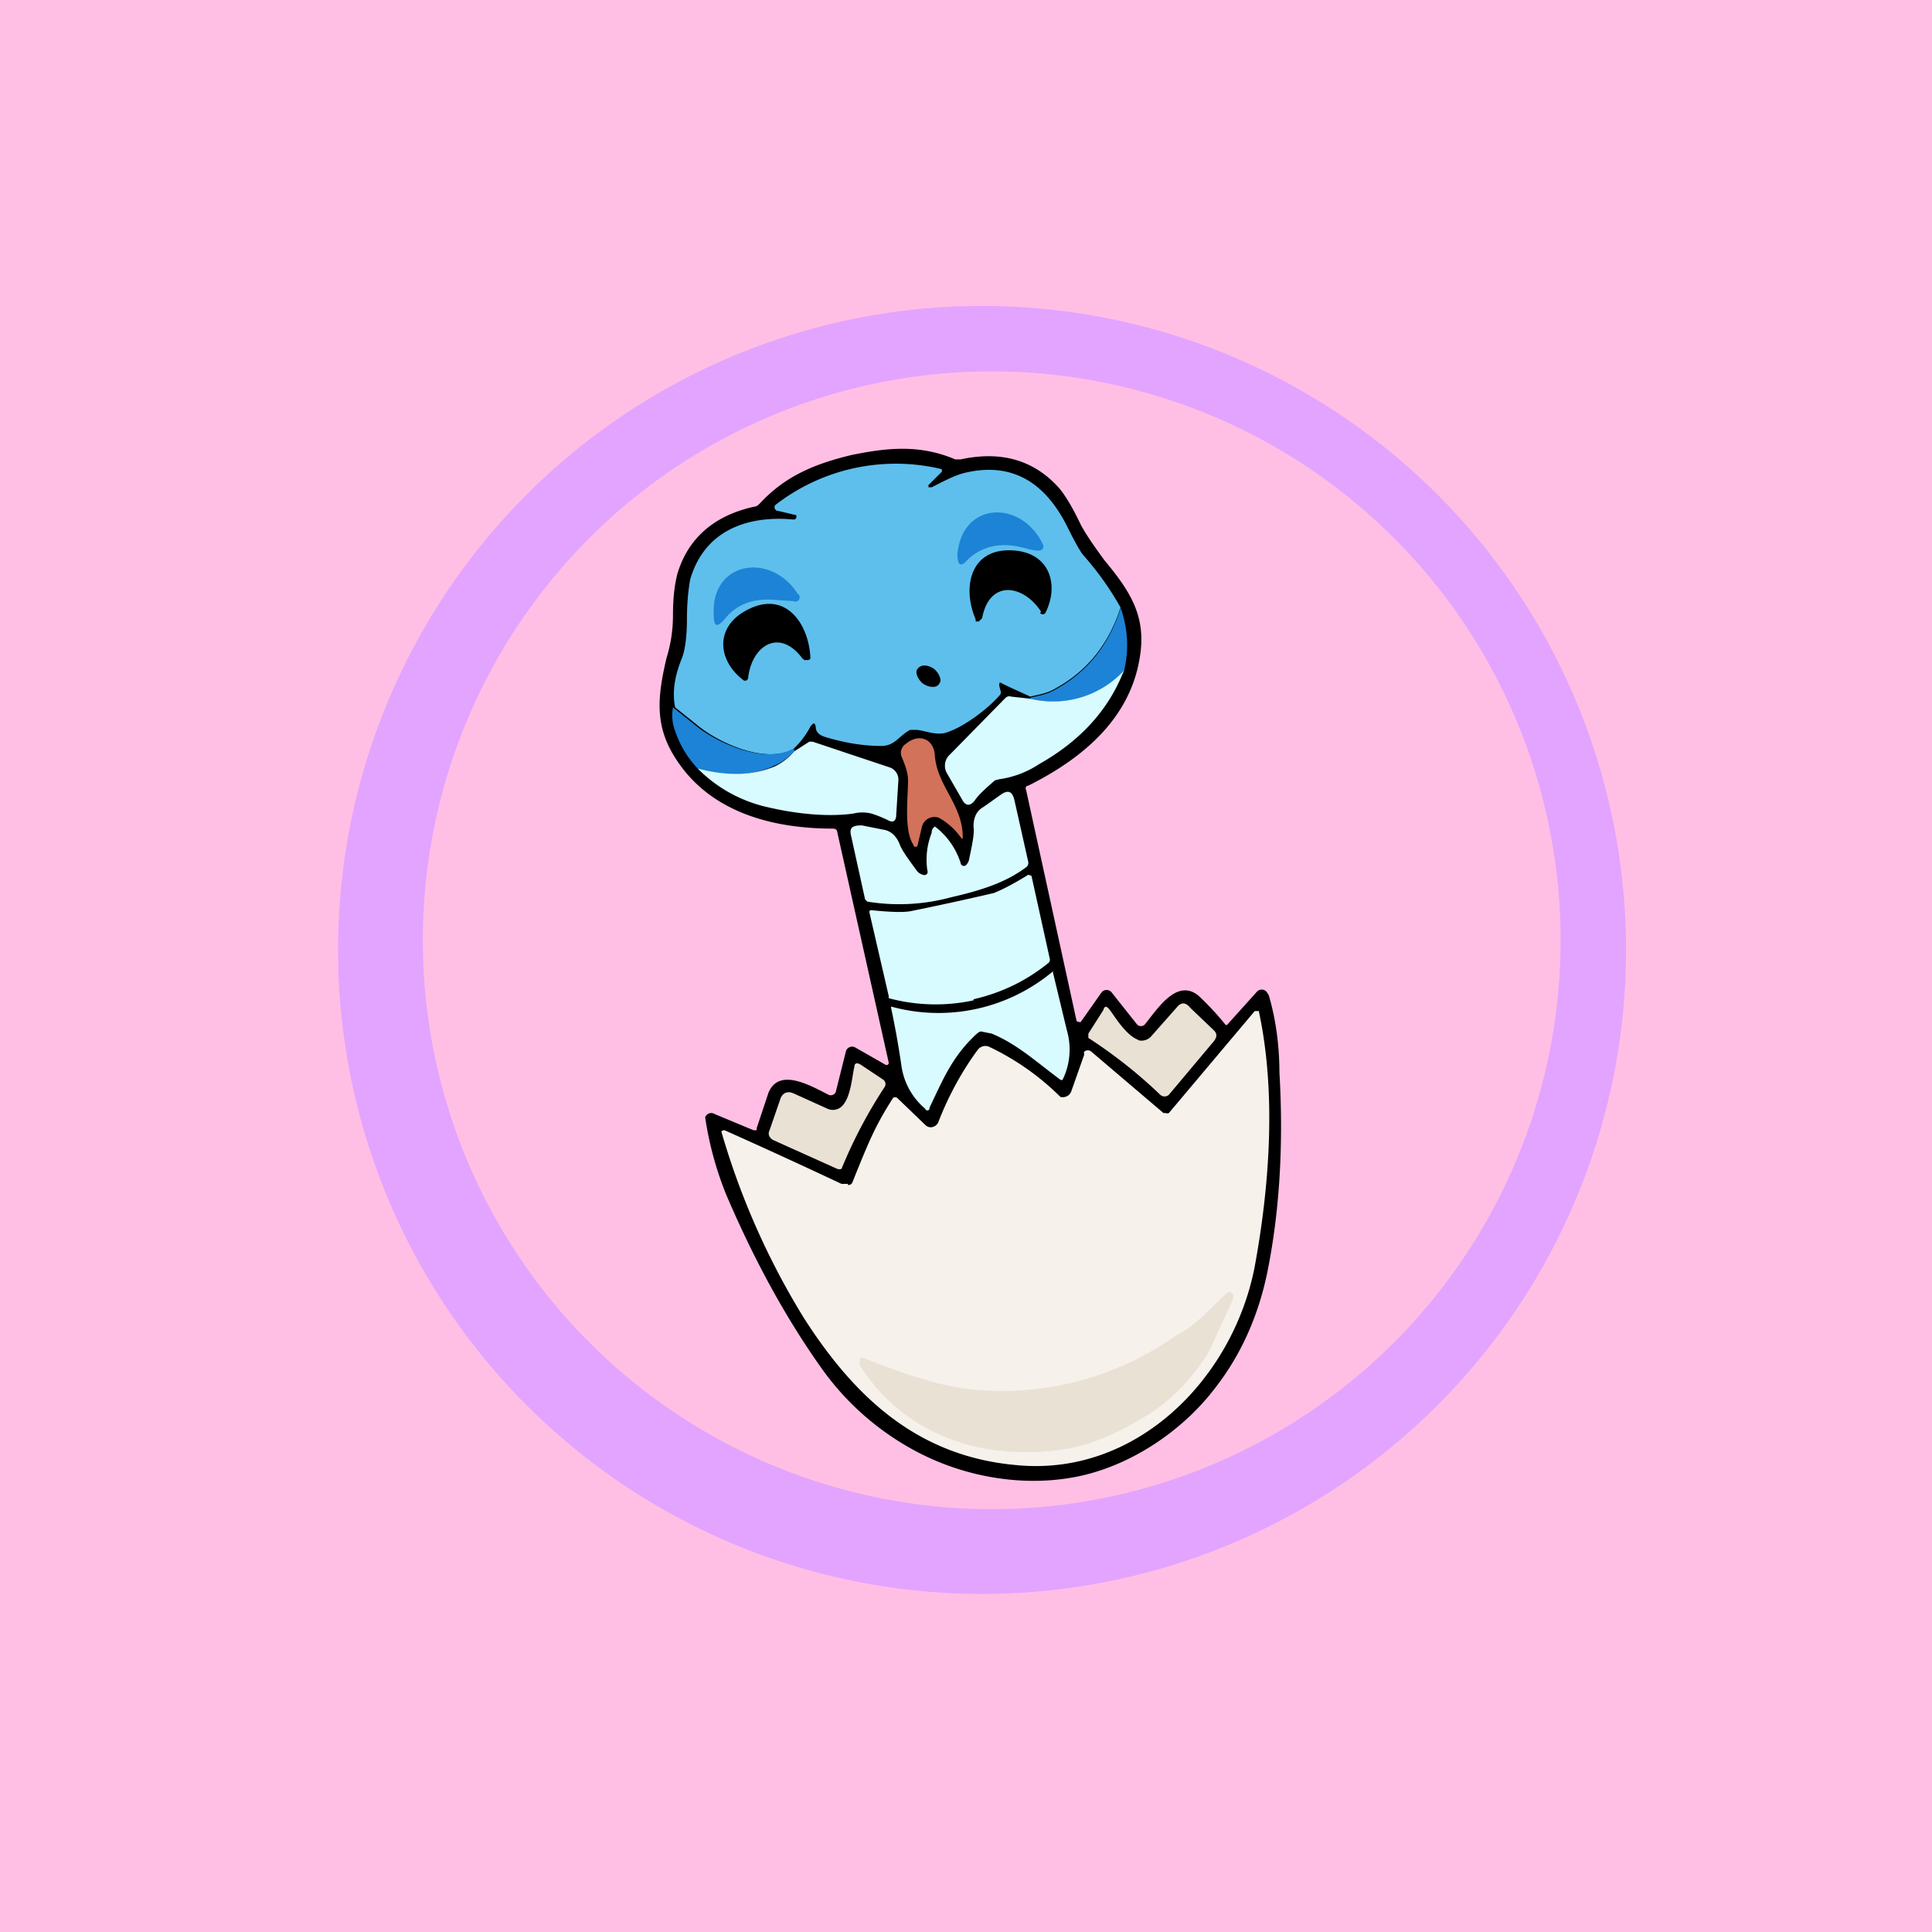 <!-- by TradingView --><svg width="18" height="18" viewBox="0 0 18 18" xmlns="http://www.w3.org/2000/svg"><path fill="#FFBFE4" d="M0 0h18v18H0z"/><path fill-rule="evenodd" d="M13.24 13.24a6 6 0 1 0-8.48-8.48 6 6 0 0 0 8.48 8.48Zm-.5-.5a5.3 5.3 0 1 0-7.48-7.48 5.3 5.3 0 0 0 7.48 7.48Z" fill="#E3A4FF"/><path d="M10.07 13.75c-.5.11-1.05.02-1.5-.21a2.54 2.54 0 0 1-.9-.77c-.33-.46-.63-1-.9-1.63a3.13 3.13 0 0 1-.2-.73.06.06 0 0 1 .09-.03l.36.15h.03v-.02l.11-.33c.1-.24.4-.06.56.02a.05.05 0 0 0 .07-.04l.09-.36a.06.06 0 0 1 .09-.04l.28.16a.02.02 0 0 0 .03-.02L7.8 7.75c0-.02-.02-.03-.04-.03-.56 0-1.13-.15-1.45-.63-.21-.31-.19-.58-.1-.96.04-.13.06-.26.06-.4 0-.18.02-.3.04-.38.1-.34.35-.55.72-.63.02 0 .04-.02.05-.03.24-.26.52-.37.85-.45.34-.07.64-.1.97.04h.05c.37-.08.68 0 .92.27.05.06.12.17.2.34.06.11.14.22.22.33.25.3.39.53.33.9-.09.58-.54.95-1.04 1.2-.02 0-.03.02-.02.04l.47 2.15a.02.02 0 0 0 .02.01.02.02 0 0 0 .02 0l.19-.27a.06.06 0 0 1 .1 0l.23.29a.05.05 0 0 0 .08 0c.12-.15.3-.43.5-.26a2.66 2.66 0 0 1 .25.27h.01l.01-.01.27-.3a.06.06 0 0 1 .09 0l.02.03c.06.2.1.45.1.72.04.68 0 1.3-.11 1.85-.08.4-.24.77-.48 1.08-.3.4-.77.72-1.26.83Z" fill="#010001"/><path d="M10.44 5.66c-.11.34-.31.59-.6.75-.08.05-.16.06-.24.08a9.47 9.47 0 0 1-.26-.12c-.03-.02-.03-.01-.03.02l.01.04a.05.05 0 0 1 0 .04c-.1.12-.34.31-.52.36-.1.02-.2-.03-.27-.03h-.05c-.1.05-.14.15-.27.15-.17 0-.34-.03-.51-.08-.07-.02-.1-.05-.1-.1-.01-.04-.02-.04-.05 0a.78.78 0 0 1-.16.21c-.26.14-.7-.06-.9-.23l-.2-.16c-.03-.15 0-.3.06-.45.03-.07.05-.2.05-.37 0-.19.02-.31.03-.37.13-.45.52-.6.96-.56.02 0 .02 0 .03-.02V4.8l-.17-.04a.03.03 0 0 1-.03-.02.03.03 0 0 1 .01-.04 1.83 1.83 0 0 1 1.54-.33.02.02 0 0 1 0 .03l-.12.12v.02h.03c.1-.05.19-.1.29-.13.47-.12.78.1.98.51.07.14.12.23.15.26.14.16.25.32.34.48Z" fill="#5EBFEC"/><path d="M9.52 5.1c-.2-.05-.37-.01-.5.11-.07.08-.1.06-.1-.05.05-.5.61-.5.8-.08a.04.04 0 0 1-.04.05c-.06 0-.11-.02-.16-.03Z" fill="#1C83D6"/><path d="M9.7 5.7c-.16-.25-.48-.31-.55.06l-.03.03h-.03v-.02c-.13-.3-.05-.68.37-.64.32.03.41.32.28.58a.03.03 0 0 1-.05 0Z" fill="#010001"/><path d="M7.23 5.59c-.21-.02-.37.04-.48.18-.07.08-.1.07-.1-.04-.03-.5.53-.59.78-.2a.04.04 0 0 1-.04.07l-.16-.01Z" fill="#1C83D6"/><path d="M7.48 6.14c-.22-.3-.48-.12-.51.18a.03.03 0 0 1-.04.02c-.24-.18-.27-.48 0-.64.37-.22.6.09.62.42v.02l-.02.01h-.04v-.01Z" fill="#010001"/><path d="M10.44 5.66c.07.2.08.4.03.6a.9.9 0 0 1-.87.25V6.5c.08-.02.16-.03.24-.08.29-.16.49-.41.6-.75Z" fill="#1C83D6"/><path d="M8.6 6.37c.06.04.13.04.15 0 .03-.03 0-.1-.05-.14-.06-.04-.12-.04-.15 0-.03.03 0 .1.05.14Z" fill="#010001"/><path d="M10.47 6.25c-.14.36-.4.65-.79.87a.9.9 0 0 1-.37.14l-.04.01c-.08.07-.15.13-.19.19-.04.05-.08.05-.11 0l-.15-.26a.14.14 0 0 1 .03-.17l.52-.53a.05.05 0 0 1 .05-.01l.18.02a.9.9 0 0 0 .87-.26Z" fill="#D8FBFF"/><path d="M7.4 6.98 7.4 7a.56.56 0 0 1-.2.14c-.2.09-.44.1-.7.02a.94.94 0 0 1-.21-.35.41.41 0 0 1-.02-.22l.2.16c.2.17.65.37.91.23Z" fill="#1C83D6"/><path d="M8.75 7.62a.12.12 0 0 0-.16.08l-.04.17a.02.02 0 0 1-.04 0c-.09-.13-.05-.44-.05-.6 0-.07-.03-.15-.06-.22a.1.1 0 0 1 .04-.12c.12-.1.26-.05.27.11.02.28.26.46.26.76 0 .02 0 .02-.02 0a.63.63 0 0 0-.2-.18Z" fill="#D2725A"/><path d="M6.5 7.16c.27.07.5.07.72-.02A.56.56 0 0 0 7.4 7l.14-.09h.03l.72.24a.12.12 0 0 1 .08.12l-.02.32c0 .06-.03.08-.08.05a1.16 1.16 0 0 0-.15-.06.35.35 0 0 0-.17 0c-.22.03-.5.01-.8-.06a1.32 1.32 0 0 1-.65-.36Z" fill="#D8FBFF"/><path d="M8.86 8.36a1.84 1.84 0 0 1-.78.04l-.02-.02-.13-.59c-.02-.08.01-.1.1-.1l.2.04c.07.01.12.06.15.13.02.06.08.14.16.25a.1.1 0 0 0 .06.04.03.03 0 0 0 .04-.04.68.68 0 0 1 .04-.35c0-.04.02-.05.03-.06a.69.69 0 0 1 .24.34.03.03 0 0 0 .05.02.1.1 0 0 0 .03-.06c.03-.14.05-.24.04-.3 0-.07.02-.14.09-.18l.17-.12c.06-.04.1-.03.12.05l.13.58a.05.05 0 0 1-.02.05c-.2.15-.44.22-.7.28Z" fill="#D8FBFF"/><path d="M9.07 9.32a1.68 1.68 0 0 1-.79-.02v-.02L8.1 8.5c0-.01 0-.02.02-.02.19.02.3.02.36.01a28.56 28.56 0 0 0 .78-.17c.05-.02.16-.07.32-.17l.03.01.17.77a.04.04 0 0 1-.01.04c-.21.17-.44.28-.7.34Z" fill="#D8FBFF"/><path d="M9.14 9.61c-.02 0-.05.03-.08.06-.2.2-.28.4-.4.65a.02.02 0 0 1-.04.01.64.64 0 0 1-.22-.39 8.42 8.42 0 0 0-.1-.56h.01a1.66 1.66 0 0 0 1.5-.33.02.02 0 0 1 0 .01l.13.54a.64.64 0 0 1-.04.46.02.02 0 0 1-.02 0c-.23-.17-.4-.33-.64-.43l-.1-.02Z" fill="#D8FBFF"/><path d="M10.6 9.69a.12.12 0 0 0 .13-.04l.23-.26c.04-.05.08-.06.13 0l.22.21c.03.03.03.06 0 .1l-.42.5a.06.06 0 0 1-.08 0 4.48 4.48 0 0 0-.67-.53v-.04l.14-.22c.01-.04.03-.04.06 0 .04.05.15.24.27.28Z" fill="#EAE1D5"/><path d="M7.9 11.04a.04.04 0 0 0 .04-.02c.16-.4.22-.54.38-.79a.03.03 0 0 1 .04 0l.26.25a.07.07 0 0 0 .07.02.08.08 0 0 0 .05-.04c.1-.26.23-.49.37-.68a.09.09 0 0 1 .1-.03 2.4 2.4 0 0 1 .67.47.09.09 0 0 0 .08-.02.09.09 0 0 0 .02-.03l.12-.34V9.8a.05.05 0 0 1 .07 0l.67.57h.02a.04.04 0 0 0 .03 0l.8-.95h.04v.01c.16.75.1 1.61-.04 2.37-.2 1.04-1.1 1.96-2.22 1.85-.91-.08-1.5-.62-1.98-1.37a7.03 7.03 0 0 1-.77-1.74l.02-.01h.01a58.57 58.57 0 0 1 1.09.5h.06Z" fill="#F6F1EB"/><path d="M7.84 10.31c.09-.08.1-.3.12-.37 0-.04.03-.04.06-.02l.21.14a.05.05 0 0 1 .01.07 4.48 4.48 0 0 0-.4.76.06.06 0 0 1-.04 0l-.6-.27c-.03-.02-.05-.05-.03-.09l.1-.29c.02-.06.07-.08.13-.05l.31.14a.12.12 0 0 0 .13-.02ZM11.49 12.1l-.23.5c-.17.27-.38.48-.63.62-.2.12-.45.24-.7.28-.76.12-1.5-.12-1.92-.78v-.05c0-.02.01-.02.03-.02.3.12.66.25.97.29a2.8 2.8 0 0 0 1.95-.5c.2-.1.33-.27.48-.4a.03.03 0 0 1 .03 0l.02.02v.04Z" fill="#EAE1D5"/></svg>